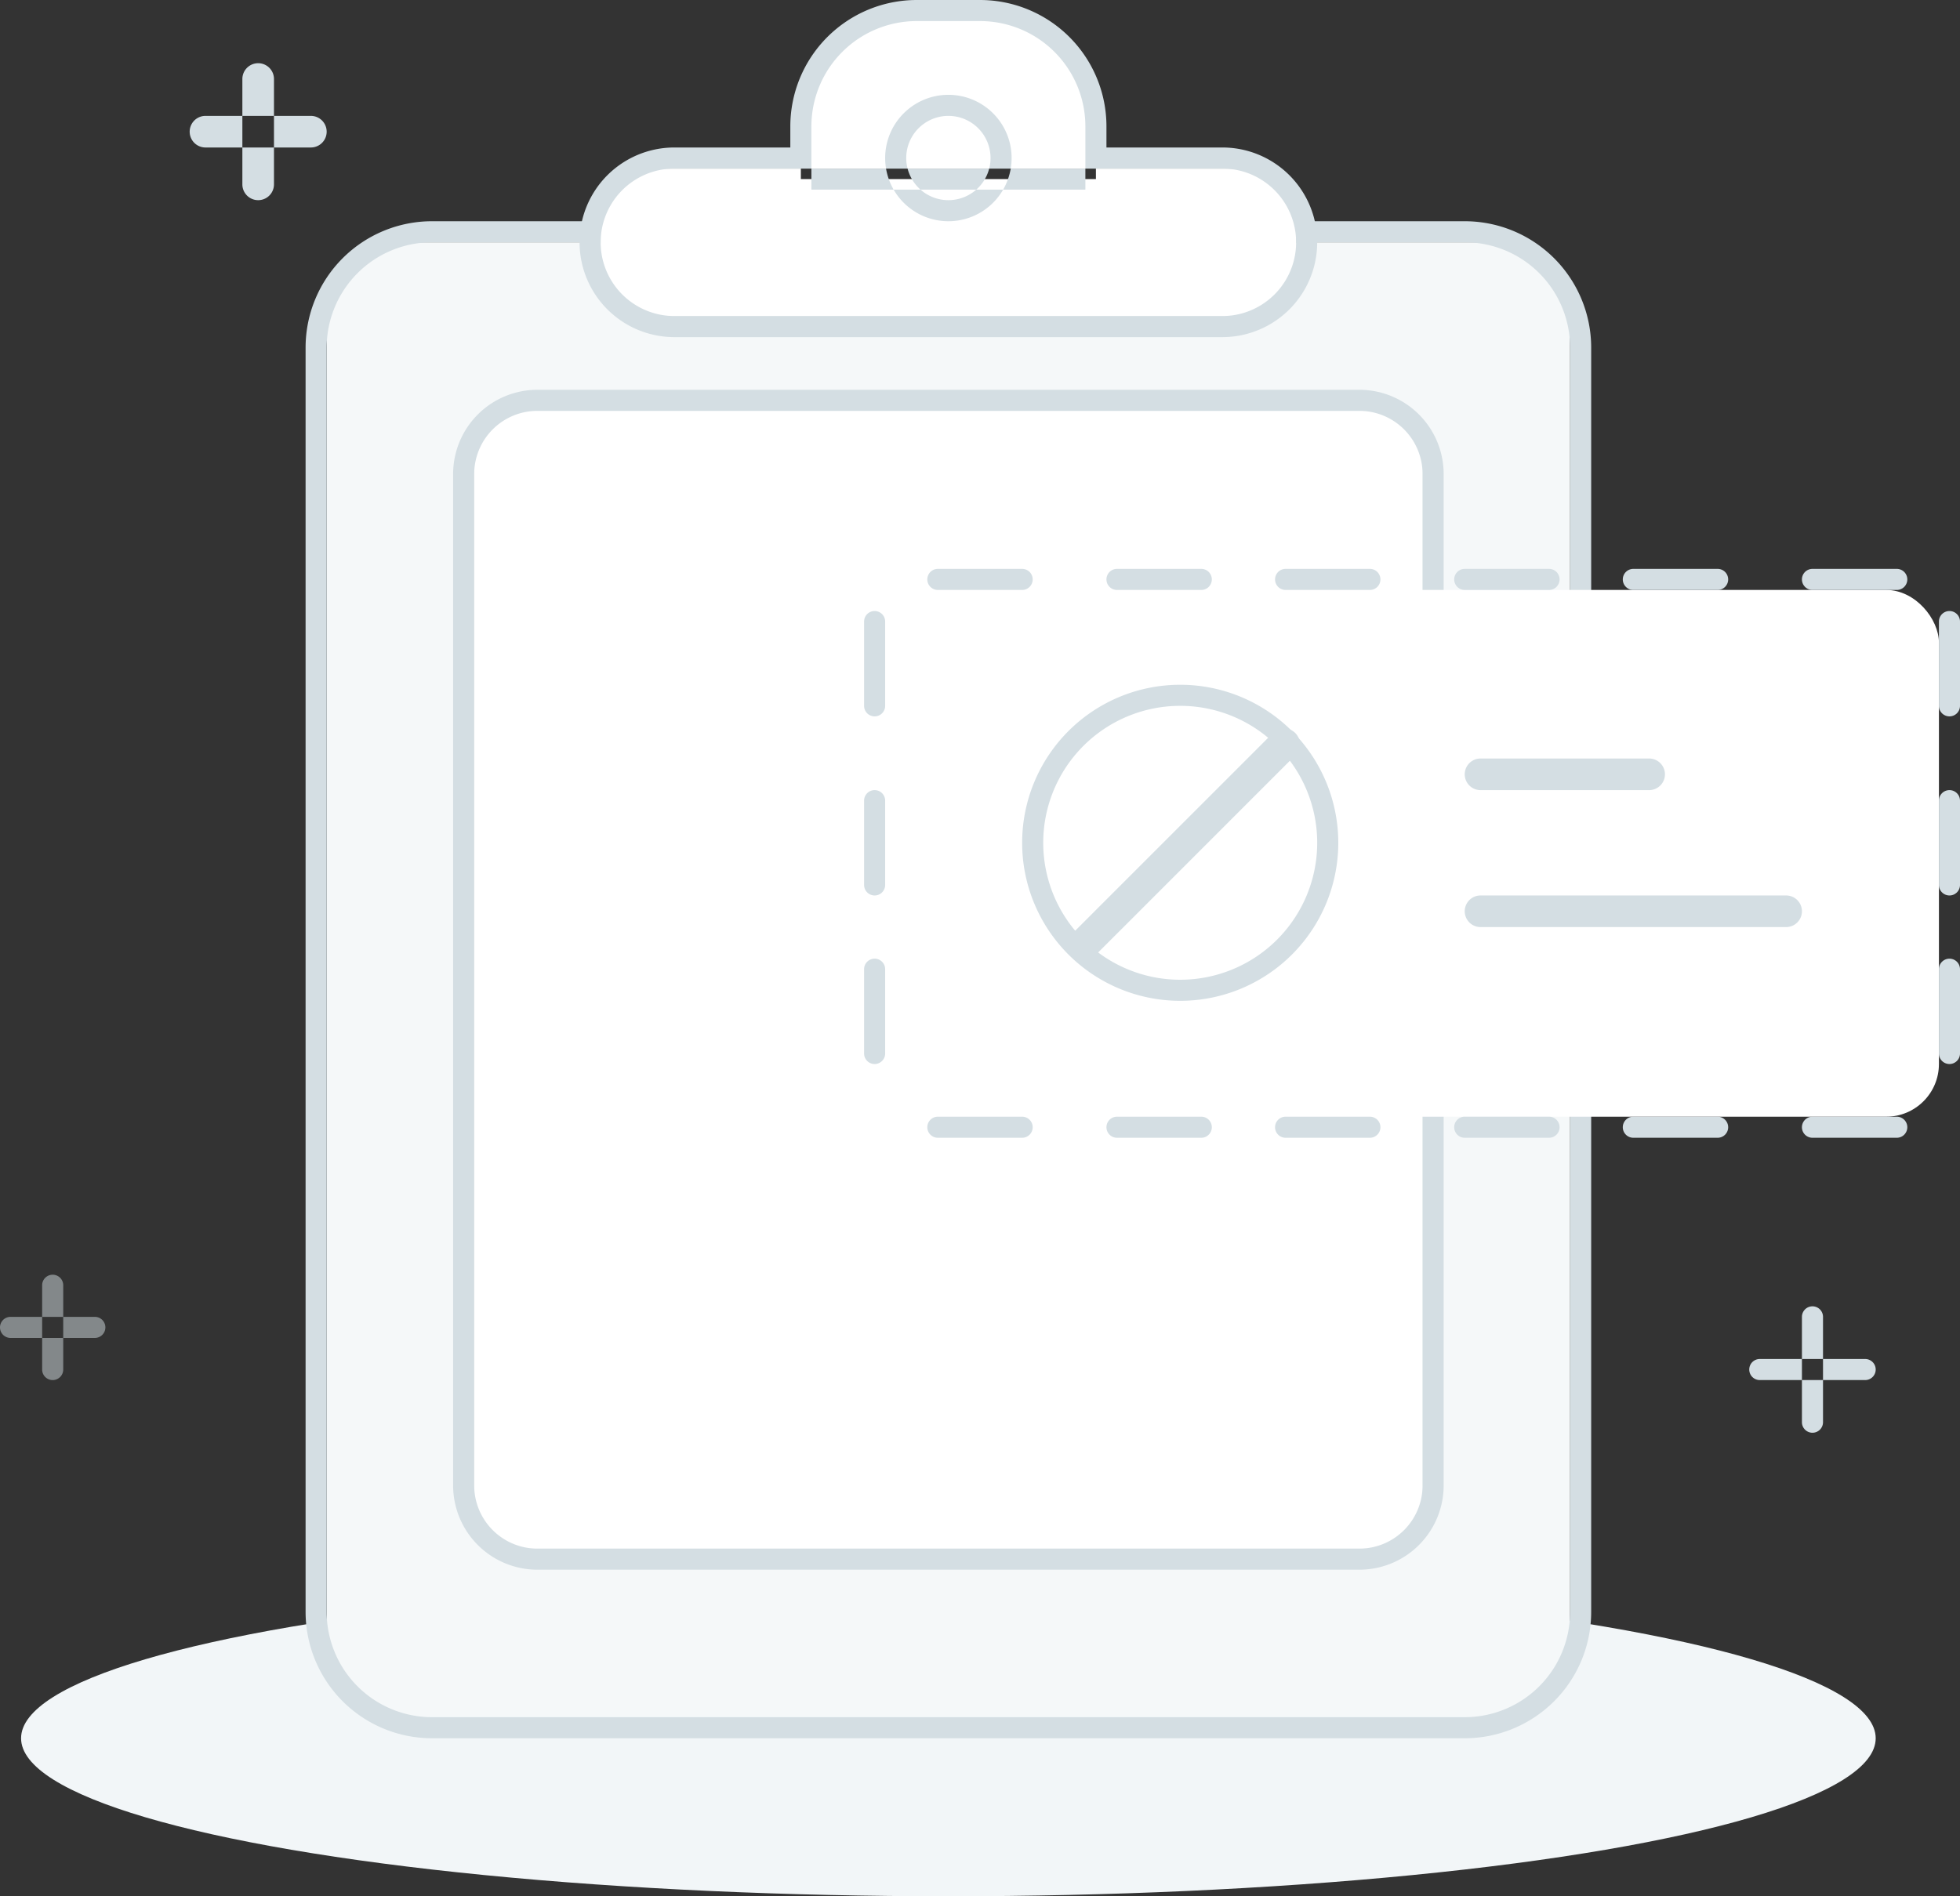 <svg id="ico64" xmlns="http://www.w3.org/2000/svg" width="186" height="180" viewBox="0 0 186 180">
  <rect x="0" y="0" width="186" height="180" fill="#333333" stroke="none"/>
<defs>
    <style>
      .cls-1 {
        fill: #f2f6f8;
      }

      .cls-2 {
        fill: #f5f8f9;
      }

      .cls-3, .cls-6 {
        fill: #d4dee3;
      }

      .cls-3, .cls-5, .cls-6 {
        fill-rule: evenodd;
      }

      .cls-4, .cls-5 {
        fill: #fff;
      }

      .cls-6 {
        opacity: 0.5;
      }
    </style>
  </defs>
  <ellipse id="椭圆_8" data-name="椭圆 8" class="cls-1" cx="90" cy="165" rx="88" ry="15"/>
  <rect id="矩形_4" data-name="矩形 4" class="cls-2" x="31" y="23" width="118" height="140" rx="9" ry="9"/>
  <path id="矩形_4-2" data-name="矩形 4" class="cls-3" d="M908,1452h98a12,12,0,0,1,12,12v120a12,12,0,0,1-12,12H908a12,12,0,0,1-12-12V1464A12,12,0,0,1,908,1452Zm0,2h98a10,10,0,0,1,10,10v120a10,10,0,0,1-10,10H908a10,10,0,0,1-10-10V1464A10,10,0,0,1,908,1454Z" transform="translate(-867 -1431)"/>
  <rect id="矩形_4-3" data-name="矩形 4" class="cls-4" x="45" y="39" width="90" height="108" rx="5" ry="5"/>
  <path id="矩形_4-4" data-name="矩形 4" class="cls-3" d="M918,1468h78a8,8,0,0,1,8,8v96a8,8,0,0,1-8,8H918a8,8,0,0,1-8-8v-96A8,8,0,0,1,918,1468Zm0,2h78a6,6,0,0,1,6,6v96a6,6,0,0,1-6,6H918a6,6,0,0,1-6-6v-96A6,6,0,0,1,918,1470Z" transform="translate(-867 -1431)"/>
  <path id="椭圆_6" data-name="椭圆 6" class="cls-5" d="M930,1447h54a6,6,0,0,1,6,6v2a6,6,0,0,1-6,6H930a6,6,0,0,1-6-6v-2A6,6,0,0,1,930,1447Zm23-15h8a10,10,0,0,1,10,10v6H943v-6A10,10,0,0,1,953,1432Z" transform="translate(-867 -1431)"/>
  <path id="椭圆_6-2" data-name="椭圆 6" class="cls-3" d="M931,1445h52a9,9,0,0,1,0,18H931A9,9,0,0,1,931,1445Zm23-14h6a12,12,0,0,1,12,12v2H942v-2A12,12,0,0,1,954,1431Zm-23,16h52a7,7,0,0,1,0,14H931A7,7,0,0,1,931,1447Zm23-14h6a10,10,0,0,1,10,10v6H944v-6A10,10,0,0,1,954,1433Zm3,7a6,6,0,1,1-6,6A6,6,0,0,1,957,1440Zm0,2a4,4,0,1,1-4,4A4,4,0,0,1,957,1442Z" transform="translate(-867 -1431)"/>
  <g id="组_1" data-name="组 1">
    <rect id="矩形_4-5" data-name="矩形 4" class="cls-4" x="84" y="56" width="100" height="50" rx="5" ry="5"/>
    <path id="矩形_5" data-name="矩形 5" class="cls-3" d="M956,1485h8a1,1,0,0,1,0,2h-8A1,1,0,0,1,956,1485Zm17,0h8a1,1,0,0,1,0,2h-8A1,1,0,0,1,973,1485Zm16,0h8a1,1,0,0,1,0,2h-8A1,1,0,0,1,989,1485Zm17,0h8a1,1,0,0,1,0,2h-8A1,1,0,0,1,1006,1485Zm16,0h8a1,1,0,0,1,0,2h-8A1,1,0,0,1,1022,1485Zm17,0h8a1,1,0,0,1,0,2h-8A1,1,0,0,1,1039,1485Zm-83,52h8a1,1,0,0,1,0,2h-8A1,1,0,0,1,956,1537Zm17,0h8a1,1,0,0,1,0,2h-8A1,1,0,0,1,973,1537Zm16,0h8a1,1,0,0,1,0,2h-8A1,1,0,0,1,989,1537Zm17,0h8a1,1,0,0,1,0,2h-8A1,1,0,0,1,1006,1537Zm16,0h8a1,1,0,0,1,0,2h-8A1,1,0,0,1,1022,1537Zm17,0h8a1,1,0,0,1,0,2h-8A1,1,0,0,1,1039,1537Zm13-48a1,1,0,0,1,1,1v8a1,1,0,0,1-2,0v-8A1,1,0,0,1,1052,1489Zm0,17a1,1,0,0,1,1,1v8a1,1,0,0,1-2,0v-8A1,1,0,0,1,1052,1506Zm0,16a1,1,0,0,1,1,1v8a1,1,0,0,1-2,0v-8A1,1,0,0,1,1052,1522Zm-102-33a1,1,0,0,1,1,1v8a1,1,0,0,1-2,0v-8A1,1,0,0,1,950,1489Zm0,17a1,1,0,0,1,1,1v8a1,1,0,0,1-2,0v-8A1,1,0,0,1,950,1506Zm0,16a1,1,0,0,1,1,1v8a1,1,0,0,1-2,0v-8A1,1,0,0,1,950,1522Z" transform="translate(-867 -1431)"/>
    <path id="椭圆_7" data-name="椭圆 7" class="cls-3" d="M979,1496a15,15,0,1,1-15,15A15,15,0,0,1,979,1496Zm0,2a13,13,0,1,1-13,13A13,13,0,0,1,979,1498Z" transform="translate(-867 -1431)"/>
    <path id="矩形_16" data-name="矩形 16" class="cls-3" d="M969.1,1519.28l18.678-18.68a1.5,1.5,0,1,1,2.122,2.12l-18.678,18.68A1.5,1.5,0,1,1,969.1,1519.28Z" transform="translate(-867 -1431)"/>
    <path id="矩形_7" data-name="矩形 7" class="cls-3" d="M1007.5,1503h16a1.5,1.5,0,0,1,0,3h-16A1.5,1.5,0,0,1,1007.5,1503Zm0,13h29a1.5,1.5,0,0,1,0,3h-29A1.5,1.5,0,0,1,1007.5,1516Z" transform="translate(-867 -1431)"/>
  </g>
  <path id="矩形_2" data-name="矩形 2" class="cls-6" d="M868,1556h8a1,1,0,0,1,0,2h-8A1,1,0,0,1,868,1556Zm4-4a1,1,0,0,1,1,1v8a1,1,0,0,1-2,0v-8A1,1,0,0,1,872,1552Z" transform="translate(-867 -1431)"/>
  <path id="矩形_2-2" data-name="矩形 2" class="cls-3" d="M1034,1560h10a1,1,0,0,1,0,2h-10A1,1,0,0,1,1034,1560Zm5-5a1,1,0,0,1,1,1v10a1,1,0,0,1-2,0v-10A1,1,0,0,1,1039,1555Z" transform="translate(-867 -1431)"/>
  <path id="矩形_2-3" data-name="矩形 2" class="cls-3" d="M886.5,1442h10a1.5,1.5,0,0,1,0,3h-10A1.5,1.5,0,0,1,886.5,1442Zm5-5a1.5,1.5,0,0,1,1.5,1.5v10a1.5,1.5,0,0,1-3,0v-10A1.5,1.5,0,0,1,891.5,1437Z" transform="translate(-867 -1431)"/>
</svg>
